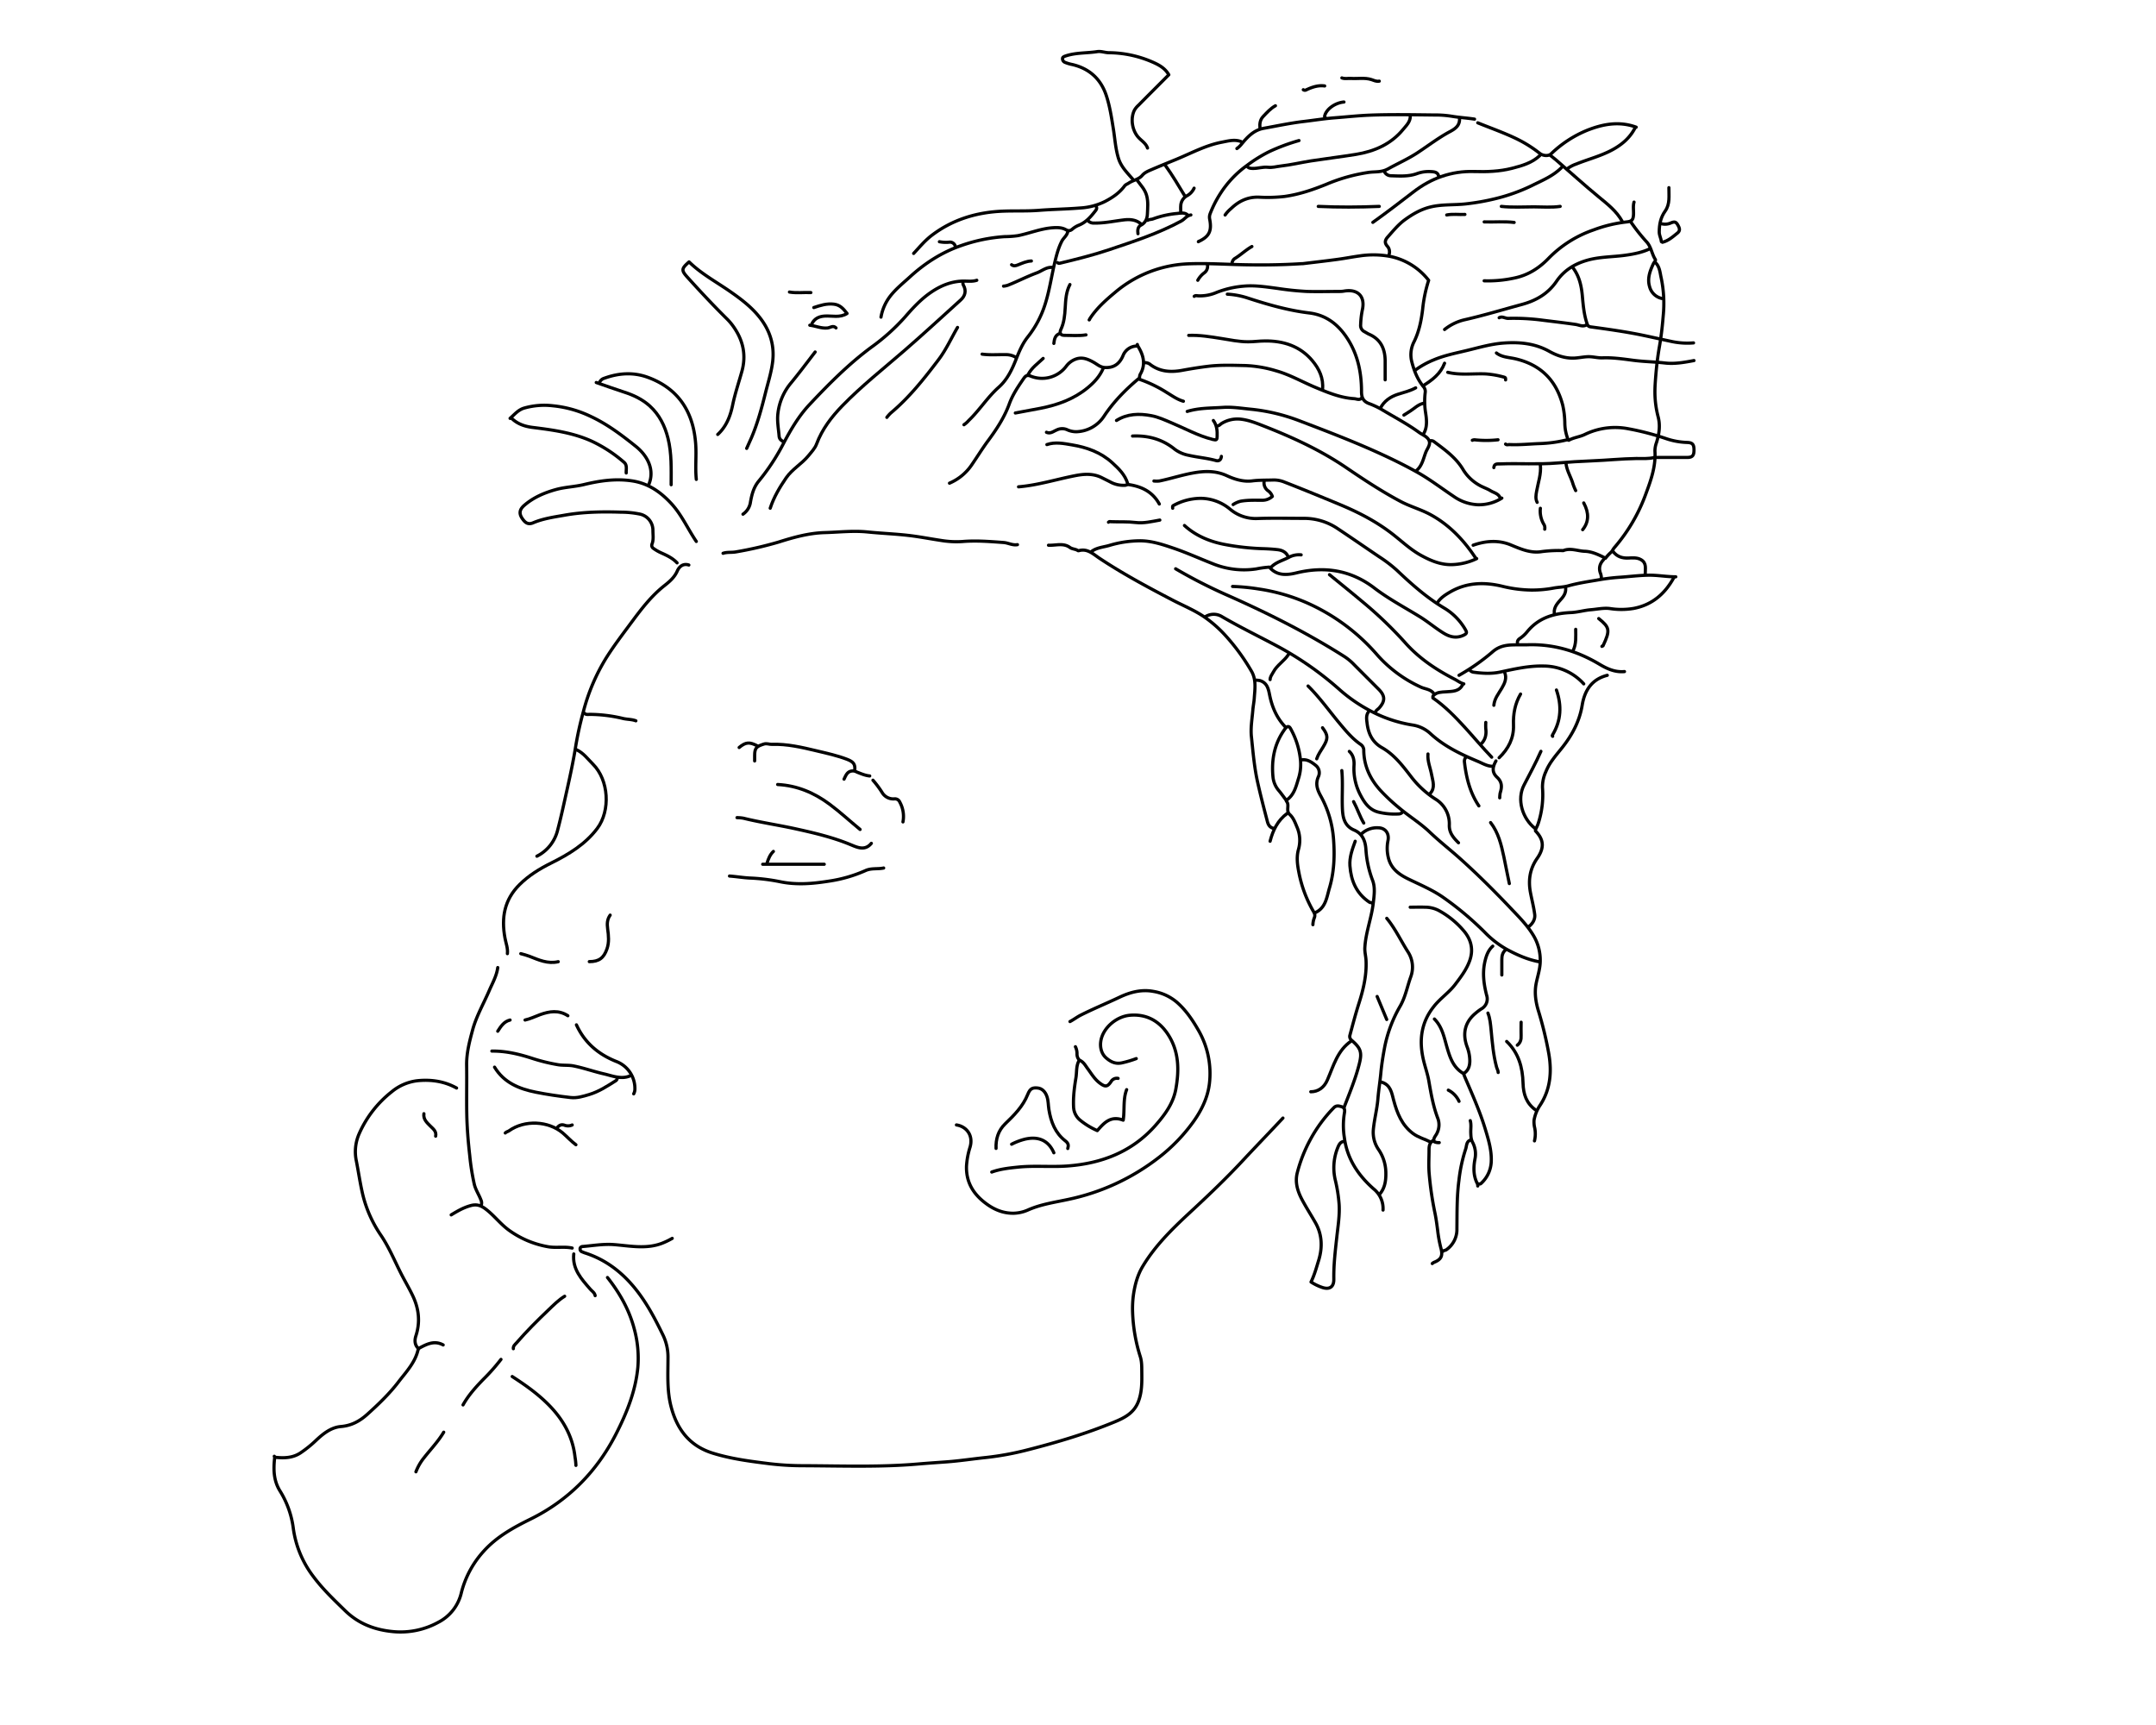 <svg id="Layer_1" data-name="Layer 1" xmlns="http://www.w3.org/2000/svg" viewBox="0 0 1350 1080"><title>old</title><path d="M803.32,700c-8.41,9-17,17.87-25.39,26.88-10.69,11.47-22,22.2-33.51,32.85-10.75,10-21.24,20.35-28.88,33.1-3.27,5.46-4.88,11.45-5.81,17.74a64.09,64.09,0,0,0-.54,11.07A103.48,103.48,0,0,0,714,849.39c1,3.18.91,6.45.94,9.42.07,6.36.23,12.9-2.32,19.13-2.82,6.88-8.65,9.79-14.83,12.35-17.42,7.2-35.45,12.6-53.66,17.27a185.59,185.59,0,0,1-27.09,5c-8,.83-16,2.07-24.13,2.68-5.92.44-11.85.82-17.76,1.33-23.78,2.07-47.6,1.2-71.39,1.09a179.27,179.27,0,0,1-21.45-1.19c-12.09-1.51-24.15-3-35.88-6.63C431.81,905.34,424,895,420.27,880.93c-2.71-10.13-2-20.51-2-30.83A31.65,31.65,0,0,0,415.2,836c-4.78-9.85-9.82-19.52-16.65-28.22-8.58-10.92-19-19.07-32.26-23.33-.68-.22-1.32-.53-2-.78a1.8,1.8,0,0,1-1.06-1.64c-.14-1.18,1.07-1.57,1.39-1.59,6.58-.53,13.06-1.72,19.78-1.21,10,.77,20.2,3,30.17-.84a47.52,47.52,0,0,0,6.35-3.06" fill="none" stroke="#000" stroke-linecap="round" stroke-linejoin="round" stroke-width="2"/><path d="M380.38,799.83C388,809.48,394,820,397.14,832a69.59,69.59,0,0,1,2.25,24.12c-1.42,14.82-6.89,28.4-13.61,41.58-12.1,23.71-29.93,41.74-53.73,53.46-10.76,5.3-21,11-29.08,19.92a60.66,60.66,0,0,0-14.1,26.13,27.79,27.79,0,0,1-14.38,18.46,49.1,49.1,0,0,1-27.82,5.91c-11.54-1-22-4.77-30.61-13.21-6.93-6.76-13.91-13.36-19.73-21.17a63.91,63.91,0,0,1-12.75-30.87,58.39,58.39,0,0,0-8.39-23.08c-3.89-6.41-4-13.15-3.26-20.16a2.18,2.18,0,0,0-.18-1.34" fill="none" stroke="#000" stroke-linecap="round" stroke-linejoin="round" stroke-width="2"/><path d="M598.89,704.31c6.08.91,10.68,6.29,8.55,13.79a49.21,49.21,0,0,0-2.26,12c-.29,10,4.19,17.33,11.82,23.11,5.22,4,11,6.49,17.75,6.38a23.4,23.4,0,0,0,9-2.07c8.16-3.61,16.9-4.78,25.49-6.66a138.79,138.79,0,0,0,56.3-26.12A108.39,108.39,0,0,0,747,702.63c5.25-7.26,9.2-15.26,10.28-24.14A54.17,54.17,0,0,0,750,644.34c-3.56-6.17-7.6-12-13-16.77a30.2,30.2,0,0,0-14.71-6.85c-7.75-1.46-14.83.57-21.39,3.67-8,3.8-16.29,7.17-24.23,11.19-2.34,1.19-4.39,2.81-6.69,4" fill="none" stroke="#000" stroke-linecap="round" stroke-linejoin="round" stroke-width="2"/><path d="M621,733.8c5.31-1.92,10.83-2.5,16.41-3.08,10.17-1.05,20.36,0,30.5-.68,21.65-1.5,40.87-8.77,55.59-25.43,5.84-6.61,11.13-13.74,12.76-22.75,2.17-12,2-23.88-5.06-34.47-5.54-8.34-13.48-12.65-23.73-11.75-8.45.74-17.06,8-18.22,16.43-.47,3.41.23,7.61,3.47,10.36,3,2.56,6.09,4,10.43,2.86a64.54,64.54,0,0,0,8.33-2.52" fill="none" stroke="#000" stroke-linecap="round" stroke-linejoin="round" stroke-width="2"/><path d="M866,757.6a15.78,15.78,0,0,0-5.88-13.24c-9.59-8.45-16.59-18.76-18.32-32a47.59,47.59,0,0,1,0-15.43c.3-1.55.39-3.36-1.65-4-1.72-.53-3.47-1-5,.63a88.79,88.79,0,0,0-14.77,20.1,91.32,91.32,0,0,0-8.05,20.45c-1.73,6.66.5,12.54,3.51,18,2.49,4.56,5.33,9,7.88,13.49,4.19,7.43,4.41,15.46,2,23.4-1.4,4.5-2.61,9.11-4.81,13.64a30.92,30.92,0,0,0,7.27,3.49c4.39,1.38,7-.45,7-5,0-.34,0-.67,0-1-.09-8.66.94-17.22,1.89-25.82.75-6.77,1.87-13.58,1.42-20.43a94.5,94.5,0,0,0-2.31-14.75,33.41,33.41,0,0,1,1.68-21.12c.73-1.7,1.6-3.18,3.69-3.35" fill="none" stroke="#000" stroke-linecap="round" stroke-linejoin="round" stroke-width="2"/><path d="M285.87,681.19c-7.54-4.18-15.72-5.39-24.12-4.61a30.84,30.84,0,0,0-16.44,6.94,68.52,68.52,0,0,0-20.37,26.18,27.93,27.93,0,0,0-1.83,17.08c1.32,6.68,2.28,13.44,3.79,20.09a77.36,77.36,0,0,0,11.63,26.54c4.88,7.19,8.26,15.29,12.15,23.06,2.48,5,5.35,9.71,7.74,14.73,3.88,8.16,4.83,16.46,2,25.16-.92,2.84-.81,5.74,1.63,8" fill="none" stroke="#000" stroke-linecap="round" stroke-linejoin="round" stroke-width="2"/><path d="M436,339c-5.35-7.87-9.16-16.73-15.73-23.81-6.73-7.25-14.39-12.59-24.48-14.11-10.29-1.55-20.21-.11-30.19,2.31-5.71,1.38-11.69,1.51-17.41,3.08-7.24,2-14,4.88-19.74,9.77-3.42,2.91-3.62,5.52-1,9,1.61,2.16,3.39,3.35,6.38,2.08,6.29-2.67,13.05-3.6,19.74-4.78,11.66-2.07,23.43-2.24,35.19-1.88a59.7,59.7,0,0,1,12.07,1.24,10.33,10.33,0,0,1,8,10.06c0,2.91.55,5.86-.59,8.73a2.23,2.23,0,0,0,.95,2.68,26.7,26.7,0,0,0,4.68,2.71c3.63,1.63,7.29,3.3,10.08,6.32" fill="none" stroke="#000" stroke-linecap="round" stroke-linejoin="round" stroke-width="2"/><path d="M637.09,341c-3.06.57-5.77-1.13-8.71-1.34-8.6-.63-17.13-1.34-25.83-.61a58.93,58.93,0,0,1-13.39-.7c-6.7-1-13.35-2.31-20.1-3.1-8.58-1-17.23-1.32-25.79-2.19-9-.92-17.91.14-26.83.39-10,.28-19.64,3-29.14,6a235.86,235.86,0,0,1-26.48,6.08c-2.71.5-5.45,0-8.07.88" fill="none" stroke="#000" stroke-linecap="round" stroke-linejoin="round" stroke-width="2"/><path d="M683.34,345.38c3.25-2.53,7.4-2.79,11.11-3.84a68,68,0,0,1,20.06-2.95c6.95.16,13.34,2.27,19.77,4.44,8.42,2.84,16.52,6.51,24.78,9.77a52,52,0,0,0,27.52,3.4,64.9,64.9,0,0,1,8.26-1.13c4.56,5.47,10.8,5.09,16.84,3.63,17.84-4.33,34.24-1.75,48.93,9.49,9,6.87,19,12.11,28.53,18,5,3.1,9.48,6.9,14.44,10,3.85,2.42,8,3.75,12.76,1.56,2.36-1.07,2.18-1.88,1.26-3.5a37.28,37.28,0,0,0-13.46-13.64c-10.91-6.55-20.29-14.87-29.44-23.55a84.28,84.28,0,0,0-11-8.4c-8.73-5.9-17.39-11.9-26.16-17.73a37.48,37.48,0,0,0-21.1-6.39c-9.61,0-19.22-.25-28.82.08a25,25,0,0,1-17.39-5.83A29.13,29.13,0,0,0,751.71,312a35.9,35.9,0,0,0-17.07,4.55c-.5.27-.4,1.05-.35,1.64" fill="none" stroke="#000" stroke-linecap="round" stroke-linejoin="round" stroke-width="2"/><path d="M897.83,714.37c-.34-2.08,1.32-3.37,2-5a11.57,11.57,0,0,0,.38-9.43c-2.81-7.43-4.17-15.25-5.52-23.08-.82-4.76-2.55-9.36-3.58-14.1-2.6-12-1.09-23,6.93-32.89,4-5,9.36-8.5,13.22-13.62,3.52-4.66,7-9.2,9-14.79,2.41-6.71,1-12.81-3.15-18a54.67,54.67,0,0,0-16.34-13.47,18.43,18.43,0,0,0-8.37-2c-3.12-.12-6.25,0-9.38,0" fill="none" stroke="#000" stroke-linecap="round" stroke-linejoin="round" stroke-width="2"/><path d="M924,349.4c-7.44-11.29-16.61-20.93-28.56-27.35-6-3.2-12.67-5-18.67-8.22-11.75-6.26-22.86-13.6-33.86-21.08-16.47-11.2-34.44-19.35-52.93-26.54-4.41-1.72-8.82-3.36-13.45-3.81A19,19,0,0,0,765.12,265c-1,.58-1.7,1.68-3,1.66" fill="none" stroke="#000" stroke-linecap="round" stroke-linejoin="round" stroke-width="2"/><path d="M867.33,237.8c0-4,0-8,0-12.06-.11-7.44-2.82-13.31-10-16.44-1.05-.46-2-1.13-3-1.66a4.33,4.33,0,0,1-2.35-4.36,55.34,55.34,0,0,1,1.17-9.75c1.69-8.52-3.52-12.68-11.54-11.28a18.17,18.17,0,0,1-3,.23c-6.7,0-13.41.18-20.11,0A182.51,182.51,0,0,1,800,180.58c-7.2-.95-14.47-2.12-21.77-1.38a59.47,59.47,0,0,0-17,4.11,26,26,0,0,1-10.78,1.91c-.88,0-1.86-.4-2.68.31" fill="none" stroke="#000" stroke-linecap="round" stroke-linejoin="round" stroke-width="2"/><path d="M718.53,92.69c-1-3-3.75-4.51-5.71-6.69-4.09-4.53-5.06-12.14-2.41-17.15a12.52,12.52,0,0,1,2.45-2.95c6.27-6.36,12.6-12.65,19-19.09-2.57-4.5-6.87-6.55-11.06-8.33A69.54,69.54,0,0,0,694.4,33c-2.48,0-4.85-1.07-7.37-.68-6.47,1-13.11.56-19.46,2.61-1,.32-2.06.71-2.22,1.44a2.42,2.42,0,0,0,1.56,2.69,24.24,24.24,0,0,0,4.69,1.38c10.56,2.55,17.7,9,21.12,19.37,2.23,6.75,3.27,13.77,4.4,20.77,1,6.16,1.34,12.4,3.2,18.48,1.7,5.57,5.69,9.22,9.17,13.37" fill="none" stroke="#000" stroke-linecap="round" stroke-linejoin="round" stroke-width="2"/><path d="M1060.71,225.74c-6,1.14-12.07,2.22-18.08,1.54-6.59-.75-13.22-.83-19.81-1.68-6.4-.83-12.88-1.8-19.41-1.55-3.14.12-6.2-.88-9.39-.72-2.7.13-5.33.7-8,.85-5.88.32-11.21-1.57-16-4.25-9-5-18.68-5.87-28.55-5.15-7.85.58-15.47,2.84-23.11,4.68-7,1.69-14.12,3.07-20.81,5.93a53.73,53.73,0,0,0-11.39,6.38" fill="none" stroke="#000" stroke-linecap="round" stroke-linejoin="round" stroke-width="2"/><path d="M311.68,605.78c-.7,5.21-3.3,9.7-5.34,14.42-3.5,8.14-8,15.87-10.36,24.47-2,7.33-3.92,14.69-3.79,22.44.17,10.16-.11,20.33.09,30.5.17,8.63.87,17.23,1.85,25.82A144.92,144.92,0,0,0,297,741.51c.83,3.43,2.87,6.39,4.11,9.68a4.4,4.4,0,0,1,.22,3.4" fill="none" stroke="#000" stroke-linecap="round" stroke-linejoin="round" stroke-width="2"/><path d="M602.91,176.47c.16.66-.13,1.3.3,2,2,3.52,1.19,6.76-1.66,9.34-11.68,10.56-23.24,21.24-35.14,31.56-13.21,11.46-27,22.3-39.17,34.88-6.66,6.88-12.47,14.49-15.92,23.69-1,2.77-3.25,5.09-5.19,7.47-4.14,5.06-10.06,8.27-13.81,13.68-4.13,6-7.78,12.17-10.05,19.1" fill="none" stroke="#000" stroke-linecap="round" stroke-linejoin="round" stroke-width="2"/><path d="M940.39,311.87A26.86,26.86,0,0,1,925.31,316a28.43,28.43,0,0,1-15-5.17c-7.7-5.14-15.07-10.82-23.18-15.33-6.76-3.77-13.69-7.22-20.73-10.49-17.33-8.06-35.17-14.86-53-21.65a117.31,117.31,0,0,0-30.46-7.18c-5.7-.55-11.43-1.5-17.09-1.12-7.5.5-15.14.27-22.46,2.54" fill="none" stroke="#000" stroke-linecap="round" stroke-linejoin="round" stroke-width="2"/><path d="M317.71,597.07c.38-3.35-.91-6.52-1.5-9.69-2.39-12.81-.46-24.07,9.16-33.59,5.81-5.75,12.51-9.84,19.77-13.46,10.9-5.42,21.35-11.69,28.86-21.69,8.34-11.11,7.25-30.26-2.7-40.18-3.25-3.24-6-7.09-10.36-9.08" fill="none" stroke="#000" stroke-linecap="round" stroke-linejoin="round" stroke-width="2"/><path d="M736.13,356.11a316.65,316.65,0,0,0,32.7,16.69c25.19,11.17,49.74,23.5,73,38.27a34.59,34.59,0,0,1,6,5c5.11,5.17,10.27,10.29,15.4,15.43,4.15,4.15,4.22,7.4.35,11.74-.79.89-2,1.45-2.36,2.67" fill="none" stroke="#000" stroke-linecap="round" stroke-linejoin="round" stroke-width="2"/><path d="M924.64,349.74a38.1,38.1,0,0,1-16.09,3.77c-6.92,0-12.92-2.6-18.75-5.8S879.12,340.13,874,336c-10.61-8.67-22.56-14.93-35.17-20.17-11.48-4.77-23-9.52-34.54-14a17.59,17.59,0,0,0-7-1.31c-4.36.15-8.7,0-13.09.55-5.59.72-11-.94-16.06-3.27-6-2.74-12-3-18.46-2.1-8.12,1.15-15.82,3.82-23.78,5.45a17,17,0,0,1-3.35,0" fill="none" stroke="#000" stroke-linecap="round" stroke-linejoin="round" stroke-width="2"/><path d="M449.42,272c5.44-5,7.9-11.5,9.34-18.44,1.48-7.16,3.84-14.07,5.79-21.09,2.87-10.36.67-19.6-5.42-28.16a35.66,35.66,0,0,0-4-4.71c-8.43-8.34-16.54-17-24.48-25.79-4.15-4.59-4.1-5.52.81-9.84,7.62,7.45,17,12.47,25.7,18.52,6.62,4.61,13,9.39,18.13,15.74,6.75,8.31,9.77,17.74,8.52,28.18-.8,6.68-2.92,13.21-4.56,19.79-2.36,9.44-4.89,18.83-8.71,27.82-1,2.25-2,4.47-3,6.71" fill="none" stroke="#000" stroke-linecap="round" stroke-linejoin="round" stroke-width="2"/><path d="M897.5,433.86c-2-2.4-5.15-2.46-7.73-3.63a81.37,81.37,0,0,1-27.88-20.75A124.9,124.9,0,0,0,818,377.28a118.43,118.43,0,0,0-29.79-8.51,130.56,130.56,0,0,0-16.43-1.6" fill="none" stroke="#000" stroke-linecap="round" stroke-linejoin="round" stroke-width="2"/><path d="M977.93,104.75c-5.2,5.33-12,8.11-18.47,11.32A113.31,113.31,0,0,1,936,124.47a142.6,142.6,0,0,1-18.07,3.17c-7.37.83-14.85.18-22.13,1.92-6,1.43-11.18,4.43-16.1,8-4.15,3-7.35,7-10.71,10.75-1.6,1.81-2.29,3.54-.38,5.74a5.32,5.32,0,0,1,1.05,5.66" fill="none" stroke="#000" stroke-linecap="round" stroke-linejoin="round" stroke-width="2"/><path d="M431.32,353.76c-3.67-1.2-6.06,1.08-7.24,3.75-1.74,3.94-4.71,6.5-7.86,9-8.23,6.43-14.53,14.65-20.64,22.9-5.43,7.33-11,14.59-15.9,22.35a122.56,122.56,0,0,0-14.42,33.86A213.39,213.39,0,0,0,360.52,467c-1.46,9.1-3.38,18.14-5.39,27.13-1.91,8.51-3.71,17.06-5.94,25.49a24.83,24.83,0,0,1-13,16.43" fill="none" stroke="#000" stroke-linecap="round" stroke-linejoin="round" stroke-width="2"/><path d="M611.62,175.47c-2.74.93-5.63.49-8.38.52-7.38.09-13.85,2.74-19.7,6.62-6.48,4.29-11.78,10-16.9,15.92a128.6,128.6,0,0,1-21,18.83c-14.25,10.55-26.71,23.08-38.78,35.95-6.69,7.13-11.67,15.62-16.27,24.33a133.06,133.06,0,0,1-15.39,23.45c-3.27,3.9-4.42,8.41-5.27,13.13a11,11,0,0,1-4.71,7.7" fill="none" stroke="#000" stroke-linecap="round" stroke-linejoin="round" stroke-width="2"/><path d="M777.18,88.67c-4.07-1.58-8.08-.41-12.06.35C755,90.95,746,95.86,736.63,99.73c-5.14,2.12-10.3,4.19-15.41,6.39-2.16.93-4.45,1.83-6,3.68-2.25,2.65-5.79,3-8.5,4.87-.83.57-1.89.85-2.6,1.8-3.23,4.37-7.6,7.29-12.37,9.75a40.07,40.07,0,0,1-15.43,4c-8.59.71-17.22.8-25.8,1.47-7.4.58-14.76.23-22.13.5-16.47.59-31.64,5.07-44.89,15.11-4.3,3.26-7.75,7.44-11.41,11.37" fill="none" stroke="#000" stroke-linecap="round" stroke-linejoin="round" stroke-width="2"/><path d="M887.11,294.44c3.37-2.93,4.13-7.23,5.6-11.1.89-2.34,3-4.79,2.26-7.11-.86-2.81-4.18-3.87-6.52-5.58-7.57-5.5-15.89-9.78-23.87-14.62a54.27,54.27,0,0,0-7.63-3.47c-3.38-1.37-4.44-3.75-4.43-7.39,0-12.53-2.56-24.38-9.95-34.87-5.64-8-13-13.19-22.82-14.37-13.12-1.59-25.72-5.19-38.25-9.27a48.94,48.94,0,0,0-13-2.48" fill="none" stroke="#000" stroke-linecap="round" stroke-linejoin="round" stroke-width="2"/><path d="M963.52,602.1c-7.26-1.38-14-4.42-20.34-7.89A60.36,60.36,0,0,1,930,584a194.21,194.21,0,0,0-26.79-22.48c-6.6-4.52-14-7.6-21.11-11.07-6-2.92-11.2-6.5-12.83-13.71a24.28,24.28,0,0,1-.18-10.39c.93-4.48-1.55-8-6.1-8.08A14.07,14.07,0,0,0,852.59,522" fill="none" stroke="#000" stroke-linecap="round" stroke-linejoin="round" stroke-width="2"/><path d="M716.52,227.08a5.24,5.24,0,0,1,4,1.34c6,4.37,12.68,4.73,19.78,3.43,5.43-1,10.89-1.88,16.39-2.54,7.73-.92,15.44-.58,23.14-.44A76.77,76.77,0,0,1,799,232.15c8.58,2.4,16.32,6.9,24.49,10.31,7.86,3.28,15.74,6.59,24.45,7.15,1.66.11,3.24,1.16,4.7-.42" fill="none" stroke="#000" stroke-linecap="round" stroke-linejoin="round" stroke-width="2"/><path d="M883.08,72.58c.08,3.59-2.42,5.92-4.41,8.34C871,90.29,860.57,94.8,848.9,96.68c-9.36,1.51-18.77,2.63-28.14,4.08-6.28,1-12.48,2.49-18.79,3.19-2.65.3-5.32,1.11-8,.79-3.19-.38-6.23.77-9.39.71-1.43,0-2.77-.06-3.69-1.36" fill="none" stroke="#000" stroke-linecap="round" stroke-linejoin="round" stroke-width="2"/><path d="M868.34,574.95c5.35,6.48,8.86,14.12,13.36,21.14a17.55,17.55,0,0,1,1.59,15.68c-2.15,6.05-3.3,12.48-6.56,18.15a83.08,83.08,0,0,0-9.73,25.8c-1,5.33-1.87,10.68-2.37,16.08s-1.4,10.75-1.83,16.1c-.53,6.57-2.28,12.9-2.88,19.42A19,19,0,0,0,863.39,720a26.13,26.13,0,0,1,4.37,14.47c.08,4.42-.51,9.3-3.78,13.07" fill="none" stroke="#000" stroke-linecap="round" stroke-linejoin="round" stroke-width="2"/><path d="M406.19,303.49c4-9.38-.82-18.24-8.1-24.06-8.89-7.11-18-14-28.44-18.82a70.48,70.48,0,0,0-23.44-6.55,46,46,0,0,0-18.12,1.47c-3.71,1.13-6,4.07-8.7,6.4" fill="none" stroke="#000" stroke-linecap="round" stroke-linejoin="round" stroke-width="2"/><path d="M823.09,571.6c7.05-2.91,7.6-9.69,9.39-15.75,2.92-9.88,3.29-20,2.55-30.15a65.73,65.73,0,0,0-7.92-27.15c-2.2-4-3.7-7.77-1.49-12.48a5.88,5.88,0,0,0-1.87-6.95c-2.54-2-5.16-3.89-8.7-3.37" fill="none" stroke="#000" stroke-linecap="round" stroke-linejoin="round" stroke-width="2"/><path d="M436,300.14c-.78-7.36.14-14.77-.39-22.12-1.27-17.82-8.92-34.15-30.13-41.84-9-3.26-18.16-2.62-27.11.64a4.7,4.7,0,0,0-3,2.65" fill="none" stroke="#000" stroke-linecap="round" stroke-linejoin="round" stroke-width="2"/><path d="M1006.41,422.8c-9.75,2.48-14.2,9.48-15.72,18.77-1.65,10-6.28,18.63-12.47,26.44-3.81,4.81-8,9.4-10.28,15.14a22.77,22.77,0,0,0-2.09,10,57.84,57.84,0,0,1-2.69,22.45c-.46,1.37-1.16,2.66-1.66,3.78,0,.47-.1.79,0,.9,5.28,5.49,5.56,10.6,1,17.14s-5.67,13.6-4.18,21.44c.87,4.59,2.09,9.13,2.66,13.73.37,3-1.32,5.76-3.89,7.69" fill="none" stroke="#000" stroke-linecap="round" stroke-linejoin="round" stroke-width="2"/><path d="M913.92,74.26c.13,4.29-2.5,6.26-6,8.13-7.19,3.84-13.67,8.86-20.48,13.33-5.84,3.82-12.23,6.63-18.28,10-4.08,2.27-8,1.68-11.91,2.18a108.36,108.36,0,0,0-26.82,7.51c-8.4,3.4-17,6.33-26.09,7.59a95.28,95.28,0,0,1-16.1.44c-7-.22-12.56,2.49-17.42,7.16a20.27,20.27,0,0,0-3.7,4" fill="none" stroke="#000" stroke-linecap="round" stroke-linejoin="round" stroke-width="2"/><path d="M891.13,272c2.94-4.53,2.12-9.74,1.4-14.37a45.31,45.31,0,0,1-.14-11.75,4.47,4.47,0,0,0-1-3.68c-3.87-4.75-6-10.15-7.48-16.08a17.71,17.71,0,0,1,1.62-12.37c3.11-6.45,4.44-13.18,5.28-20.17a87.31,87.31,0,0,1,3.75-18.07,40.9,40.9,0,0,0-24.25-15,57.57,57.57,0,0,0-19.1-.26c-4.59.63-9.13,1.53-13.72,2.14-7.25,1-14.52,1.8-21.78,2.69-.22,0-.45,0-.67,0-13.39.86-26.82.95-40.21.57-9.83-.28-19.67-.84-29.49-.51a75.38,75.38,0,0,0-46.9,17.73c-6,5-11.81,10.13-16.08,16.75-.07.11,0,.43-.36.66" fill="none" stroke="#000" stroke-linecap="round" stroke-linejoin="round" stroke-width="2"/><path d="M277.49,842.05c-5.2-2.85-9.83-.76-14.4,1.7a2.61,2.61,0,0,0-1.31,1.33c-1.84,8-7.44,13.83-12.18,20-5.76,7.56-12.64,14.14-19.71,20.49-4.67,4.19-9.78,7-16.4,7.56-6.08.51-11,4.36-15.44,8.52a73.15,73.15,0,0,1-10,8.06c-4.87,3.16-10.25,3.27-15.75,2.68" fill="none" stroke="#000" stroke-linecap="round" stroke-linejoin="round" stroke-width="2"/><path d="M553.31,543.45c-3.76.82-7.7-.09-11.42,1.63a87.53,87.53,0,0,1-23.12,6.63c-10.09,1.59-20.22,2.45-30.51.28a120,120,0,0,0-18.73-2.26c-4.24-.21-8.48-.94-12.74-1.25" fill="none" stroke="#000" stroke-linecap="round" stroke-linejoin="round" stroke-width="2"/><path d="M828.12,243.83c.71-7-2.11-12.94-6.42-18.05-7.72-9.17-18.2-12.46-29.77-12.31-3.43,0-6.92.55-10.39.52-5.77,0-11.43-1.21-17.08-2.11-6.69-1.06-13.33-2.15-20.13-1.9" fill="none" stroke="#000" stroke-linecap="round" stroke-linejoin="round" stroke-width="2"/><path d="M656.53,341.36c4.49.25,9.23-1.62,13.38,1.38,1.56,1.13,3.52.93,5.06,2a.93.93,0,0,0,.66,0c5.36-1.44,8.88,2.16,12.72,4.72,14.61,9.73,30.07,18,45.6,26.11,6.68,3.5,13.79,6.37,20,10.58a77.62,77.62,0,0,1,12.88,11.19,129.69,129.69,0,0,1,16.74,22.81c3.18,5.39,2.18,11.38,1.79,17.07-.16,2.35-.7,5-.89,7.41-.45,5.55-1.49,11.13-.87,16.74,1,9.42,1.75,18.85,3.83,28.19,1.85,8.32,4,16.54,6.15,24.78.61,2.34,1.7,3.84,4.07,4.34" fill="none" stroke="#000" stroke-linecap="round" stroke-linejoin="round" stroke-width="2"/><path d="M819.07,429.5c7.3,7.23,13.22,15.6,19.78,23.46,4,4.75,7.91,9.52,13.08,13.06a4.47,4.47,0,0,1,2,4c.17,9.43,3.9,17.5,10.06,24.42A118,118,0,0,0,876.32,506c6.14,5.18,13,9.34,18.89,14.94,6.29,6,13.21,11.35,19.68,17.19,10.8,9.74,21.1,20,31.1,30.56,4.89,5.16,10,10.23,13.79,16.36a30.12,30.12,0,0,1,4.65,16.91c-.1,4.94-1.69,9.29-2.58,13.91-1.11,5.79-.22,11.6,1.44,17a228.89,228.89,0,0,1,6.45,26.54c2,11.27,1.2,22.47-5.31,32.43a24.44,24.44,0,0,0-3.87,9.45,16,16,0,0,0,.44,5,18.76,18.76,0,0,1-.17,8" fill="none" stroke="#000" stroke-linecap="round" stroke-linejoin="round" stroke-width="2"/><path d="M857.28,445.25c-2.14,2.28-1.56,5.15-1.25,7.7.78,6.36,3.3,11.75,9.27,15.13,7.66,4.34,12.89,11.22,18.13,18a59.68,59.68,0,0,0,15.34,14.19,18.08,18.08,0,0,1,8.73,16.32c-.13,4.89,2.66,8,5.75,11.06" fill="none" stroke="#000" stroke-linecap="round" stroke-linejoin="round" stroke-width="2"/><path d="M1023.17,126.54c-.74,2.54-.2,5.14-.32,7.71-.17,3.62-1.2,4.41-4.7,4.74a86.52,86.52,0,0,0-20.45,5,72,72,0,0,0-28.1,17.81c-6.06,6.25-13,10.58-21.52,12.3a77.55,77.55,0,0,1-18.76,1.71" fill="none" stroke="#000" stroke-linecap="round" stroke-linejoin="round" stroke-width="2"/><path d="M840.19,482.45c.75,8,0,16.09.38,24.13.26,5.48,1.38,10.58,7.31,13.11,5.33,2.28,7.1,6.87,7.42,12.36a65.64,65.64,0,0,0,4.18,19.16c1.65,4.42,1,9.18.42,14.06-1.1,9.55-4.78,18.53-5.29,28.12-.14,2.7.63,5.33.75,8,.43,9.29-1.69,18.1-4.46,26.81-2.11,6.64-3.88,13.38-5.69,20.11a3,3,0,0,0,1.07,2.95c5.66,4.89,6.68,7.39,4.94,14.47-2.35,9.57-6.2,18.64-9.69,27.82" fill="none" stroke="#000" stroke-linecap="round" stroke-linejoin="round" stroke-width="2"/><path d="M545.6,528c-3.9,4.73-8.5,2.7-12.71.94-11.25-4.7-23-7.45-34.87-10.06-10.81-2.37-21.78-3.95-32.53-6.61a25.71,25.71,0,0,0-4-.36" fill="none" stroke="#000" stroke-linecap="round" stroke-linejoin="round" stroke-width="2"/><path d="M832.48,359.79c6.81,5.59,13.69,11.1,20.43,16.77A251.78,251.78,0,0,1,879.8,402.3c8.6,9.73,19.28,16.89,30.78,22.81,2,1,3.78,2.49,6,3.05" fill="none" stroke="#000" stroke-linecap="round" stroke-linejoin="round" stroke-width="2"/><path d="M1036.58,164.41c2.73,2.67,2.85,6.38,3.62,9.73a77.31,77.31,0,0,1,1.25,23.43c-.51,6.38-1.22,12.78-2.34,19.15-1.06,6-1.82,12.22-2.32,18.39-.3,3.69-.59,7.37-.54,11.07a61,61,0,0,0,2,14.75c1.44,5.45.66,10.79-1,16.09a15.55,15.55,0,0,0-1,5.35c.62,9.35-2.4,18-5.54,26.44a107.44,107.44,0,0,1-19.7,33.86c-1,1.09-1.42,2.48-2.61,3.43a28.18,28.18,0,0,0-3.09,3.38c-4.39-2.24-8.54-4.18-13-4.33s-8.88-2.24-13.41-.44a2,2,0,0,1-.67,0,81,81,0,0,0-12.74.63c-7,1.18-13.14-1.56-19.49-4.18-7.67-3.16-15.73-2.59-23.57.19" fill="none" stroke="#000" stroke-linecap="round" stroke-linejoin="round" stroke-width="2"/><path d="M934.7,592.38c-3,2.69-4.18,6.35-5,10.06-1.51,7-.58,13.89,1.2,20.79a7.1,7.1,0,0,1-3.25,8.37,31.25,31.25,0,0,0-3.65,2.72c-6.54,5.38-8.5,12.53-5.37,21.05a25.33,25.33,0,0,1,1.71,8.72c0,3.39-.91,6.1-3.75,8" fill="none" stroke="#000" stroke-linecap="round" stroke-linejoin="round" stroke-width="2"/><path d="M1033.23,155.69c-4.88,2.32-10.06,3.36-15.4,4.1-8,1.13-16.23.89-24.16,3.2s-14.41,6.37-19.06,13.16c-5.34,7.78-12.75,12.06-21.78,14.5-11.85,3.2-23.61,6.79-35.58,9.51a31.4,31.4,0,0,0-12.71,6.13" fill="none" stroke="#000" stroke-linecap="round" stroke-linejoin="round" stroke-width="2"/><path d="M668.6,719.06c.56-2,.5-3.21-1.58-4.82-6.31-4.88-9-11.87-10.25-19.63-.43-2.68-.31-5.44-1.21-8.07-1-3-3.06-5.07-5.73-5.35-3.32-.35-4.8.27-6.3,4-3,7.52-8.5,13-14.13,18.42-4.33,4.2-5.95,9.47-5.71,15.4" fill="none" stroke="#000" stroke-linecap="round" stroke-linejoin="round" stroke-width="2"/><path d="M373.34,239.48c5.81,2,11.58,4.12,17.44,6s11.42,4.49,16.1,8.72c6,5.47,9.42,12.39,11.37,20.13,2.42,9.6,2,19.39,2,29.16" fill="none" stroke="#000" stroke-linecap="round" stroke-linejoin="round" stroke-width="2"/><path d="M745.68,134.58c-2.57.31-3.85,2.65-6,3.8-14.4,7.82-29.89,12.8-45.31,18-10,3.35-20.25,5.9-30.5,8.36-.5.12-1.21.32-1.67-.31" fill="none" stroke="#000" stroke-linecap="round" stroke-linejoin="round" stroke-width="2"/><path d="M1049.31,361.13c-5.83,0-11.58-1.13-17.43-1s-11.62.86-17.43,1.27a123,123,0,0,0-12.72,1.5c-6.62,1.16-13.3,2.07-19.8,3.91-2.81.79-5.81.8-8.71,1.3a73.87,73.87,0,0,1-14.39,1.32,80.44,80.44,0,0,1-17.44-2.2c-11.7-2.95-23.13-2.71-33.83,3.67-2.7,1.61-5.37,3.34-7.22,6" fill="none" stroke="#000" stroke-linecap="round" stroke-linejoin="round" stroke-width="2"/><path d="M309.67,668.12c5.87,9.73,15.39,13.6,25.82,15.69,7.2,1.44,14.49,2.49,21.78,3.34,4,.46,7.88-.74,11.73-1.9,6.15-1.86,11.41-5.35,16.76-8.73.68-.43.48-1.24,1-1.69" fill="none" stroke="#000" stroke-linecap="round" stroke-linejoin="round" stroke-width="2"/><path d="M394.79,673.48c-5.76,2.57-11.31.07-16.72-1.16-6.29-1.44-12.42-3.64-18.79-4.93-3.24-.66-6.48-.25-9.76-.77a114.36,114.36,0,0,1-16.74-4.15c-8-2.58-16.25-4.51-24.79-4.4" fill="none" stroke="#000" stroke-linecap="round" stroke-linejoin="round" stroke-width="2"/><path d="M320.39,261.93c3.64,3.53,8.21,5.06,13.07,5.67,12.72,1.59,25.37,3.29,37.22,8.7a87,87,0,0,1,20.07,13.14c2.08,1.76,1.24,4.38,1.36,6.68" fill="none" stroke="#000" stroke-linecap="round" stroke-linejoin="round" stroke-width="2"/><path d="M1048,361.8c-5.58,10.06-13.53,16.94-25.13,19.13a45.91,45.91,0,0,1-14.76.08c-4-.53-8,.43-12,.74s-8.25,1.59-12.42,1.77c-10.8.47-20.41,3.29-27.51,12.11a20.23,20.23,0,0,1-4.37,4c-1.22.83-1.82,1.66-1.63,3.08" fill="none" stroke="#000" stroke-linecap="round" stroke-linejoin="round" stroke-width="2"/><path d="M712.16,215.68c.15.82-.48.94-1,1a9.41,9.41,0,0,0-8,6.06c-2.19,5.14-5.82,7.7-11.44,7.36-2.8-.17-4.77-2.06-7.05-3.33-3.32-1.83-6.74-3.34-10.72-2.06a13.07,13.07,0,0,0-6.39,4.69,18.9,18.9,0,0,1-22.39,6c-2.48-1-3.45.53-4.33,1.8-3.41,4.95-6.75,9.9-8.86,15.68-3,8.29-7.85,15.71-13.06,22.77-3.73,5-7,10.36-10.56,15.53a32,32,0,0,1-13.83,11.33" fill="none" stroke="#000" stroke-linecap="round" stroke-linejoin="round" stroke-width="2"/><path d="M921,713.7c-2.93.83-2.56,3.71-3.27,5.73a97.48,97.48,0,0,0-4.22,19.73c-1.32,10.05-1.14,20.11-1.25,30.18a15.41,15.41,0,0,1-6.64,13.13c-.69.49-1.53.31-2.06.94" fill="none" stroke="#000" stroke-linecap="round" stroke-linejoin="round" stroke-width="2"/><path d="M937,221c3.45,2.69,7.78,2.7,11.75,3.61,15.85,3.64,25.66,13.38,29.73,28.92a54.46,54.46,0,0,1,1.35,11.71,28.52,28.52,0,0,0,2.08,10.05" fill="none" stroke="#000" stroke-linecap="round" stroke-linejoin="round" stroke-width="2"/><path d="M759.75,263.27c2.22,3,2.52,6.46,2.37,10.06-.09,2-.31,2.42-2.74,1.81-9.23-2.29-17.45-6.93-26.1-10.53-4.05-1.69-8-3.54-12.4-4.36-7.6-1.43-15-1.26-21.78,3" fill="none" stroke="#000" stroke-linecap="round" stroke-linejoin="round" stroke-width="2"/><path d="M898.17,638c5,5,6.13,11.76,8,18.12s3.89,12.11,9.78,15.75c.66.41.78,1.23,1.09,2,4.63,10.84,9.5,21.6,12.93,32.89,2.08,6.85,4.21,13.75,3.76,21.1a19.47,19.47,0,0,1-6.37,13.08c-.64.63-1.36.16-2,.32" fill="none" stroke="#000" stroke-linecap="round" stroke-linejoin="round" stroke-width="2"/><path d="M686.36,129.22c.71,1.21.12,2.06-.64,3-2.79,3.58-5.71,6.93-10.07,8.72a14.39,14.39,0,0,0-4,2.36c-1.5,1.32-2.57,1.44-4.46.4-2.36-1.3-5.24-1.3-8-1.11-7.52.53-14.5,3.47-21.8,4.95a61.09,61.09,0,0,1-8.37.61,102,102,0,0,0-27.11,5.59c-12.11,4.17-22.74,11-32.21,19.67-4.15,3.78-8.55,7.3-12.06,11.74a29.8,29.8,0,0,0-6,13.4" fill="none" stroke="#000" stroke-linecap="round" stroke-linejoin="round" stroke-width="2"/><path d="M901.18,715.37a6.27,6.27,0,0,1-4.12-1.14c-1.88,1.4-2.26,3.36-2.25,5.5,0,5-.34,10.08.08,15.07a205.15,205.15,0,0,0,3.58,24.48c.74,3.54,1.22,7.13,1.69,10.72a81.06,81.06,0,0,0,2.06,11.38c1.34,4.82.31,7.16-4.4,9a5.13,5.13,0,0,0-1,.71" fill="none" stroke="#000" stroke-linecap="round" stroke-linejoin="round" stroke-width="2"/><path d="M725.91,315.55c-4.15-7.54-10.88-10.93-19.09-12.14-1-.15-1.56.39-2.36.42a17.15,17.15,0,0,1-9.07-2c-1.76-.93-3.57-1.79-5.35-2.7-5.37-2.76-11.07-2.45-16.74-1.34-11.85,2.31-23.43,6-35.53,7" fill="none" stroke="#000" stroke-linecap="round" stroke-linejoin="round" stroke-width="2"/><path d="M741.66,329c6.89,6.28,15.18,9.79,24.14,11.67a152.4,152.4,0,0,0,25.79,2.87c2.77.1,5.6.28,8.38.6,2.94.34,5.51,1.59,6.71,4.63" fill="none" stroke="#000" stroke-linecap="round" stroke-linejoin="round" stroke-width="2"/><path d="M535.21,482.12c.35-3.5-.68-5.12-4.7-6.68-6.19-2.39-12.68-3.8-19.11-5.33-9.24-2.2-18.51-4.42-28.14-4.08-1.67.06-3.1-.8-5.08-.15-4.55,1.48-5.64,2.35-5.65,7.19q0,1.68,0,3.35" fill="none" stroke="#000" stroke-linecap="round" stroke-linejoin="round" stroke-width="2"/><path d="M964.19,97.38c-4.9,4.65-11.17,6.38-17.44,8-7.79,2-15.78,2.25-23.79,2-14.18-.38-26.71,4.16-37.87,12.74-8.41,6.47-16.82,12.94-25.47,19.1" fill="none" stroke="#000" stroke-linecap="round" stroke-linejoin="round" stroke-width="2"/><path d="M805.67,500.88c4.6-3.15,5.82-8.28,7.28-13.1a28.66,28.66,0,0,0,1.4-11.36A50.21,50.21,0,0,0,808,456c-1-1.72-2.2-1.26-3.34.29-6.65,9-8.62,19.29-7.57,30.17a15.38,15.38,0,0,0,3.56,8.4c1.54,1.82,2.93,3.77,4.36,5.69.29.39.39.93.69,1.33,1.83,2.4-.72,5.71,1.94,8.12,2.39,2.17,3.45,5.4,4.7,8.33A20.76,20.76,0,0,1,813,532c-1.34,5-.55,9.89.41,14.75a77.72,77.72,0,0,0,9.35,24.48,3.77,3.77,0,0,1,.25,3.3,13.17,13.17,0,0,0-.92,4.4" fill="none" stroke="#000" stroke-linecap="round" stroke-linejoin="round" stroke-width="2"/><path d="M741,251.21c-3.83-1.07-7-3.41-10.35-5.42a80.87,80.87,0,0,0-17.9-8.56c-8.06,6.8-15.47,14.32-21.43,23.31A21.47,21.47,0,0,1,674,270.3a13.56,13.56,0,0,1-6-1.35,7.75,7.75,0,0,0-6.4.28c-2,.83-3.88,2.53-6.34,1.41" fill="none" stroke="#000" stroke-linecap="round" stroke-linejoin="round" stroke-width="2"/><path d="M320.73,861.83c8.93,5.76,17.56,11.91,24.79,19.78,7.94,8.66,13.17,18.62,14.51,30.48a41.61,41.61,0,0,1,.59,5.37" fill="none" stroke="#000" stroke-linecap="round" stroke-linejoin="round" stroke-width="2"/><path d="M690.72,230.76c-2.13,4.91-5.64,8.72-9.72,12.06-8.61,7.06-18.68,10.68-29.48,12.8q-7.87,1.55-15.76,2.95" fill="none" stroke="#000" stroke-linecap="round" stroke-linejoin="round" stroke-width="2"/><path d="M282.52,760.62c3.91-2.38,7.79-4.64,12.36-5.85,3.54-.94,6.13-.05,8.75,1.84C309,760.51,313,766,318.38,770a59.11,59.11,0,0,0,24.45,10.5c5.17,1,10.35-.2,15.44.89" fill="none" stroke="#000" stroke-linecap="round" stroke-linejoin="round" stroke-width="2"/><path d="M599.56,205c-3.91,6.7-7.11,13.87-11.79,20.06-9.08,12-18.43,23.84-30.09,33.58a23.16,23.16,0,0,0-2.36,2.66" fill="none" stroke="#000" stroke-linecap="round" stroke-linejoin="round" stroke-width="2"/><path d="M510.41,220.38c-5,6.48-9.91,13.08-15.12,19.4a36,36,0,0,0-8.16,18.78c-.66,5,.32,9.63.71,14.44.18,2.21,1.54,2.72,2.8,3.68" fill="none" stroke="#000" stroke-linecap="round" stroke-linejoin="round" stroke-width="2"/><path d="M878.06,508.59a3,3,0,0,1-2,1,42.75,42.75,0,0,1-12.39-1c-5.69-1.22-8.86-5.24-11.52-10.27a35.32,35.32,0,0,1-4.32-19.17c.19-3.14-.42-6.33-2.94-8.71" fill="none" stroke="#000" stroke-linecap="round" stroke-linejoin="round" stroke-width="2"/><path d="M755.06,385.93a9.77,9.77,0,0,1,10,.09c11.84,6.92,24.19,12.85,36.25,19.34a203.83,203.83,0,0,1,37.9,26.78,97.56,97.56,0,0,0,18.44,12.69,84.82,84.82,0,0,0,27.1,9.14,21,21,0,0,1,11,5.41c8.63,7.93,19,12.87,29.58,17.29,3,1.25,5.9,3.1,9.35,3.1" fill="none" stroke="#000" stroke-linecap="round" stroke-linejoin="round" stroke-width="2"/><path d="M668.6,145c-.44,2.5-2.64,3.89-3.73,6-2.3,4.47-3.47,9.3-4.6,14.11-2,8.6-3.26,17.37-6,25.81A63.39,63.39,0,0,1,643.52,211c-3.17,4-5.2,8.67-7.06,13.38-2.64,6.7-5.6,13.19-11.11,18.07-7,6.23-12,14.32-18.75,20.79a15.78,15.78,0,0,1-3,2.68" fill="none" stroke="#000" stroke-linecap="round" stroke-linejoin="round" stroke-width="2"/><path d="M1036.58,286.4c6.59,0,13.18,0,19.77,0,3.36,0,4.36-1.12,4.36-4.68s-1-4.61-4.36-4.71a45.29,45.29,0,0,1-13.05-2.38,169,169,0,0,0-23.83-6.21A43.55,43.55,0,0,0,992.36,272c-3.25,1.58-6.92,1.87-10.07,3.65" fill="none" stroke="#000" stroke-linecap="round" stroke-linejoin="round" stroke-width="2"/><path d="M1035.91,286.4c-3.75,1-7.59.62-11.39.67-9.18.14-18.31,1.09-27.48,1.45-7.37.29-14.77.74-22.11,1.37-11.86,1-23.7.1-35.54.55-1.67.06-3.8-.38-4,2.32" fill="none" stroke="#000" stroke-linecap="round" stroke-linejoin="round" stroke-width="2"/><path d="M993.34,203.45c-2.27,1.31-4.57,0-6.68-.31-6.81-1-13.63-1.77-20.45-2.63a136.69,136.69,0,0,0-21.79-1.18c-1.95.07-3.73-1.51-5.7-.4" fill="none" stroke="#000" stroke-linecap="round" stroke-linejoin="round" stroke-width="2"/><path d="M706.13,302.82c-1.63-5.55-5.56-9.34-9.69-13.11-7.19-6.55-16-9.64-25.2-11.18-5.09-.85-10.47-2-15.72-.18" fill="none" stroke="#000" stroke-linecap="round" stroke-linejoin="round" stroke-width="2"/><path d="M764.78,285.73c-.18,2.06-1.46,3.15-3.34,2.63-5.62-1.56-11.45-2-17.11-3.3a21.2,21.2,0,0,1-8.68-3.73C727.89,275,719,272.57,709.15,273" fill="none" stroke="#000" stroke-linecap="round" stroke-linejoin="round" stroke-width="2"/><path d="M1024.51,79.62c-10.57-3.87-20.8-2-30.82,2a71.6,71.6,0,0,0-22.47,14.71c-1.69,1.61-5.16,1.21-7.06-.29a79.8,79.8,0,0,0-15.34-9.52c-7.68-3.64-15.67-6.43-23.5-9.62" fill="none" stroke="#000" stroke-linecap="round" stroke-linejoin="round" stroke-width="2"/><path d="M923.3,74.59c-4.79-.75-9.64-1-14.44-1.83A64,64,0,0,0,898.16,72c-13.4-.14-26.82-.42-40.21.09-7.37.28-14.77,1.1-22.14,1.66-6.64.5-13.17,1.58-19.74,2.34-8.32,1-16.55,2.76-24.81,4.25-6.26,1.12-10.26,5.5-14,10.08A14.48,14.48,0,0,1,774.5,93" fill="none" stroke="#000" stroke-linecap="round" stroke-linejoin="round" stroke-width="2"/><path d="M538.56,519.32c-6.38-5.24-12.44-10.85-19.08-15.79-9.71-7.22-20.37-11.72-32.54-12.36" fill="none" stroke="#000" stroke-linecap="round" stroke-linejoin="round" stroke-width="2"/><path d="M813.38,88a123.73,123.73,0,0,0-18.78,7,88.88,88.88,0,0,0-13.83,8.6,64.64,64.64,0,0,0-16.63,17.58,70.21,70.21,0,0,0-6.44,12.7,6.19,6.19,0,0,0-.24,3.36c1.38,7.19-.19,10.68-6.43,13.73-.14.07-.44,0-.66.36" fill="none" stroke="#000" stroke-linecap="round" stroke-linejoin="round" stroke-width="2"/><path d="M991.67,428.16A33.84,33.84,0,0,0,966.87,417c-9.44-.27-18.42,1.81-27.49,3.76-5.54,1.19-11.16.86-16.75.08a3.51,3.51,0,0,1-2.34-1.38" fill="none" stroke="#000" stroke-linecap="round" stroke-linejoin="round" stroke-width="2"/><path d="M964.86,470.39c-3.18,7.24-7,14.17-10.6,21.18-4.63,8.89-1.06,20.88,6.92,27.08" fill="none" stroke="#000" stroke-linecap="round" stroke-linejoin="round" stroke-width="2"/><path d="M675.63,664.1c-1.83,3.24-1.34,6.95-1.88,10.41-1,6.07-1.83,12.19-1.53,18.42a11.25,11.25,0,0,0,4.09,8.37,46.58,46.58,0,0,0,10.77,6.56c4.05-4.62,8.27-9.61,16.22-6.53,1-6.52-.19-13.08,2.16-19.12" fill="none" stroke="#000" stroke-linecap="round" stroke-linejoin="round" stroke-width="2"/><path d="M939.39,311.87c-1-2.88-3.92-3.3-6.07-4.64s-4.76-2.12-7-3.44a27.69,27.69,0,0,1-10.11-9.66c-4.47-7.6-11.55-12.6-18.44-17.73a2.81,2.81,0,0,0-2.31-.39" fill="none" stroke="#000" stroke-linecap="round" stroke-linejoin="round" stroke-width="2"/><path d="M985,167.76c3.87,5.16,5.2,11.09,5.79,17.42.53,5.75,1,11.55,2.85,17.13.47,1.43.85,2.14,2.42,2.35,11.21,1.52,22.43,3.09,33.5,5.43,5.82,1.23,11.65,2.55,17.48,3.78a47.25,47.25,0,0,0,13.38.81" fill="none" stroke="#000" stroke-linecap="round" stroke-linejoin="round" stroke-width="2"/><path d="M865,677.5c5.77,1.63,6.44,6.78,7.67,11.4,2.15,8.05,5.11,15.56,12.09,20.77,3.35,2.5,7.42,3.49,11.06,5.36" fill="none" stroke="#000" stroke-linecap="round" stroke-linejoin="round" stroke-width="2"/><path d="M961.51,694.93c-5.72-4.14-7.66-9.78-7.84-16.75-.25-9.8-2.75-19-10.26-26.14" fill="none" stroke="#000" stroke-linecap="round" stroke-linejoin="round" stroke-width="2"/><path d="M1023.84,80c-3.08,6-7.8,10.19-13.69,13.49-7.36,4.12-15.49,6.1-23.2,9.22a20.65,20.65,0,0,0-5.33,2.76" fill="none" stroke="#000" stroke-linecap="round" stroke-linejoin="round" stroke-width="2"/><path d="M848.57,526.69c-1.8,5-3.69,10-3.3,15.41.69,9.38,4.08,17.43,12.32,22.84.58.38,1.35-.1,1.71.63" fill="none" stroke="#000" stroke-linecap="round" stroke-linejoin="round" stroke-width="2"/><path d="M952.12,434.53c-3.51,6-4.68,12.49-4.43,19.44.29,8.13-3.18,14.86-9,20.44" fill="none" stroke="#000" stroke-linecap="round" stroke-linejoin="round" stroke-width="2"/><path d="M360.94,641.64c5.08,11.07,13.54,18.34,24.77,22.86a18.11,18.11,0,0,1,11.81,18,6.8,6.8,0,0,1-.72,2.34" fill="none" stroke="#000" stroke-linecap="round" stroke-linejoin="round" stroke-width="2"/><path d="M981.28,275.34a81.36,81.36,0,0,1-17.43,2.39c-6.26.23-12.5.91-18.77.61-.78,0-1.65.4-2.35-.32" fill="none" stroke="#000" stroke-linecap="round" stroke-linejoin="round" stroke-width="2"/><path d="M933.35,515c4.91,6.32,6.69,13.9,8.31,21.46,1.19,5.57,2.19,11.18,3.42,16.74" fill="none" stroke="#000" stroke-linecap="round" stroke-linejoin="round" stroke-width="2"/><path d="M863.65,129.22c-12.74.53-25.47.58-38.21,0" fill="none" stroke="#000" stroke-linecap="round" stroke-linejoin="round" stroke-width="2"/><path d="M906.54,233.11c7.86,1.91,15.86.66,23.8,1a57.11,57.11,0,0,1,11.41,2c1.31.33.88,1,1,1.74" fill="none" stroke="#000" stroke-linecap="round" stroke-linejoin="round" stroke-width="2"/><path d="M931.68,634.27c1.38,3.44,1.63,7.11,2,10.73.74,7.77,1.37,15.55,3.41,23.11.3,1.12,1,2.13,1,3.36" fill="none" stroke="#000" stroke-linecap="round" stroke-linejoin="round" stroke-width="2"/><path d="M970.89,97.38c1.21,1,2.51,1.94,3.71,3C983.42,108,992,115.82,1001,123.22c5.51,4.53,11.22,8.94,14.77,15.38" fill="none" stroke="#000" stroke-linecap="round" stroke-linejoin="round" stroke-width="2"/><path d="M846.22,651.7c-8.78,5.84-11.19,15.61-15.07,24.47-2,4.68-5.74,7.38-10.4,7.37" fill="none" stroke="#000" stroke-linecap="round" stroke-linejoin="round" stroke-width="2"/><path d="M976.92,129.22c-5.46.78-11,.3-16.42.29-6.81,0-13.64.47-20.44-.29" fill="none" stroke="#000" stroke-linecap="round" stroke-linejoin="round" stroke-width="2"/><path d="M477.57,541.1h38.54" fill="none" stroke="#000" stroke-linecap="round" stroke-linejoin="round" stroke-width="2"/><path d="M900.85,110.45c-.47-2.7-2.7-2.87-4.69-3a21.55,21.55,0,0,0-8.75,1.19c-5.36,2-11.1,1.58-16.72,1.39a4.58,4.58,0,0,1-3.69-2.29" fill="none" stroke="#000" stroke-linecap="round" stroke-linejoin="round" stroke-width="2"/><path d="M353.57,811.56c-3.9,2.38-7.08,5.66-10.34,8.76-6.86,6.54-13.58,13.24-19.79,20.42-.9,1-2.21,2-2,3.66" fill="none" stroke="#000" stroke-linecap="round" stroke-linejoin="round" stroke-width="2"/><path d="M382.06,572.94c-1.92,2.68-2,5.38-1.56,8.75.56,4,1,8.28-.43,12.37-2,5.77-5,8-11.07,8" fill="none" stroke="#000" stroke-linecap="round" stroke-linejoin="round" stroke-width="2"/><path d="M913.58,422.8a130.68,130.68,0,0,0,20.92-14.62c5.64-5,11.65-4.36,18-4.48,1.23,0,2.46,0,3.69,0,16.32-.61,31.31,3.84,45.22,12.11,4.92,2.93,9.89,5.21,15.78,4.65" fill="none" stroke="#000" stroke-linecap="round" stroke-linejoin="round" stroke-width="2"/><path d="M805,455.31c-5.49-5.63-8.48-12.57-10-20.12-.8-4-1.55-7.65-6.08-9.09a21.44,21.44,0,0,0-2.7-.28" fill="none" stroke="#000" stroke-linecap="round" stroke-linejoin="round" stroke-width="2"/><path d="M714.51,140.28c-3.2-2.88-7.23-3.05-11-2.58-6.14.76-12.2,2.09-18.45,1.95a4.69,4.69,0,0,1-3.69-1.38" fill="none" stroke="#000" stroke-linecap="round" stroke-linejoin="round" stroke-width="2"/><path d="M726.24,325.61c-5,.89-10.06,2.14-15.06,1.53-5.17-.63-10.3-.3-15.43-.51-.55,0-1.22-.31-1.67.32" fill="none" stroke="#000" stroke-linecap="round" stroke-linejoin="round" stroke-width="2"/><path d="M366,446.59c1,1,2.2.67,3.35.67a90.79,90.79,0,0,1,20.8,2.58c2.61.61,5.43.47,8,1.45" fill="none" stroke="#000" stroke-linecap="round" stroke-linejoin="round" stroke-width="2"/><path d="M360.61,716.71c-3-2.21-5.46-5-8.32-7.44-8.9-7.47-23.76-8.29-33.57-1.28-.73.52-1.73.61-2.34,1.35" fill="none" stroke="#000" stroke-linecap="round" stroke-linejoin="round" stroke-width="2"/><path d="M546.61,488.48a61,61,0,0,1,5.73,7.69,8.2,8.2,0,0,0,7.68,4,3.24,3.24,0,0,1,3.38,2,18.49,18.49,0,0,1,2,12.41" fill="none" stroke="#000" stroke-linecap="round" stroke-linejoin="round" stroke-width="2"/><path d="M915.93,428.49c-2.12,4.55-6.46,4.33-10.39,4.63-2.91.22-5.81.05-8.05,2.4-.31.33-.35.64-.28,1.45,7.38,5.06,13.81,11.64,20,18.4,5.66,6.19,11,12.64,16.83,18.7" fill="none" stroke="#000" stroke-linecap="round" stroke-linejoin="round" stroke-width="2"/><path d="M917.94,474.07a3.77,3.77,0,0,0-1,2.68c1.12,9.9,3.4,19.4,9.07,27.81" fill="none" stroke="#000" stroke-linecap="round" stroke-linejoin="round" stroke-width="2"/><path d="M658.88,167.42c-3.73-.31-6.48,2.25-9.69,3.43-6.14,2.27-12,5.33-18.09,7.73a11.33,11.33,0,0,1-2.72.57" fill="none" stroke="#000" stroke-linecap="round" stroke-linejoin="round" stroke-width="2"/><path d="M669.94,178.15c-2.39,4.51-2.67,9.51-2.94,14.42s-.69,9.37-2.74,13.75c-1,2.08-.16,3.64,2,3.62,4.58,0,9.18.45,13.74-.28" fill="none" stroke="#000" stroke-linecap="round" stroke-linejoin="round" stroke-width="2"/><path d="M313.69,851.1a123,123,0,0,1-11,12.43c-4.78,4.92-9.36,10-12.76,16.06" fill="none" stroke="#000" stroke-linecap="round" stroke-linejoin="round" stroke-width="2"/><path d="M974.58,432c3.34,9.67,3,19-2.37,28-.27.45-.44.68,0,1" fill="none" stroke="#000" stroke-linecap="round" stroke-linejoin="round" stroke-width="2"/><path d="M700.1,675.16a4.14,4.14,0,0,0-4.38,2c-2.29,3.35-3.63,3.51-7,1s-5.3-5.91-7.66-9.1c-1.39-1.87-2.4-3.91-4.68-5.09-1.43-.75-2.05-2.57-2-4.27a9.54,9.54,0,0,0-1-4.36" fill="none" stroke="#000" stroke-linecap="round" stroke-linejoin="round" stroke-width="2"/><path d="M659.88,721.74c-3.54-8.19-10.3-10.47-18.44-8.43a38.94,38.94,0,0,0-8,3.07" fill="none" stroke="#000" stroke-linecap="round" stroke-linejoin="round" stroke-width="2"/><path d="M920.62,701.63c.74,2.54.21,5.14.32,7.71.09,2.11.12,4.05,1.26,6.09a15.56,15.56,0,0,1,1.34,10.32c-1,5.52-1,10.75,1.76,15.78.14.26,0,.66,0,1" fill="none" stroke="#000" stroke-linecap="round" stroke-linejoin="round" stroke-width="2"/><path d="M355.58,635.94c-5.68-3.7-11.53-2.82-17.43-.67-3.12,1.14-6.11,2.64-9.38,3.35" fill="none" stroke="#000" stroke-linecap="round" stroke-linejoin="round" stroke-width="2"/><path d="M359.27,785.08c-1,9.47,4.82,15.73,10.39,22.12,1.1,1.27,2.71,2.15,3,4" fill="none" stroke="#000" stroke-linecap="round" stroke-linejoin="round" stroke-width="2"/><path d="M1021.16,138.94a115.44,115.44,0,0,0,10.08,12.71c2.72,3.15,3.07,7.4,5.26,10.8.45.71-.8,1.75-1.22,2.65-2.13,4.56-3.92,9.24-2.37,14.39a10.15,10.15,0,0,0,7.69,7.38" fill="none" stroke="#000" stroke-linecap="round" stroke-linejoin="round" stroke-width="2"/><path d="M277.83,896.68c-3.48,5.87-8.23,10.76-12.39,16.09a32.32,32.32,0,0,0-5,8.71" fill="none" stroke="#000" stroke-linecap="round" stroke-linejoin="round" stroke-width="2"/><path d="M712,112.8c2.21,3.09,4.95,5.74,6,9.7s.61,7.64.46,11.41c-.11,2.83-1.07,5.59-4.19,7.14-1.88.93-2,3.22-1.72,5.27" fill="none" stroke="#000" stroke-linecap="round" stroke-linejoin="round" stroke-width="2"/><path d="M894.14,472.06c-.41,4.57,1.52,8.72,2.3,13.08.71,3.94,2.46,8.08-1,11.72" fill="none" stroke="#000" stroke-linecap="round" stroke-linejoin="round" stroke-width="2"/><path d="M791.59,301.14a6.1,6.1,0,0,0,2.32,6.06,7,7,0,0,1,2.77,3.6,9.27,9.27,0,0,1-6.43,2.41c-4.48,0-9-.19-13.42.6a14.88,14.88,0,0,0-4.68,2.08" fill="none" stroke="#000" stroke-linecap="round" stroke-linejoin="round" stroke-width="2"/><path d="M349.55,602.1c-6.53,1.55-12.29-1.12-18.08-3.39-1.77-.69-3.58-1.12-5.38-1.64" fill="none" stroke="#000" stroke-linecap="round" stroke-linejoin="round" stroke-width="2"/><path d="M964.52,291.09c.59,5.67-1.39,11-2.35,16.42-.42,2.37-.86,4.74.34,7" fill="none" stroke="#000" stroke-linecap="round" stroke-linejoin="round" stroke-width="2"/><path d="M1010.1,345.38c2.38,3.08,5.59,4.16,9.38,4,2.72-.09,5.52-.42,8,1,3.85,2.17,2.6,5.9,2.69,9.2" fill="none" stroke="#000" stroke-linecap="round" stroke-linejoin="round" stroke-width="2"/><path d="M1040.93,151.67c3.74-.89,6.5-3.42,9.37-5.72,2.1-1.68,1.29-3.38.1-5.39s-2.38-1.68-4.12-1a8.77,8.77,0,0,1-6.35.38" fill="none" stroke="#000" stroke-linecap="round" stroke-linejoin="round" stroke-width="2"/><path d="M509.57,192.56c4.08-1.36,8.06-2.67,12.58-2.13,4,.48,6,3,8.24,5.83-4.5,2.88-9.35,1.33-14,1.62-3.56.23-6.32,1.52-8,4.74-.09.17,0,.44,0,.66" fill="none" stroke="#000" stroke-linecap="round" stroke-linejoin="round" stroke-width="2"/><path d="M886.44,242.83c-3.48,1.92-7.33,2.81-11.06,4-4.79,1.54-8.64,4.2-11.06,8.73" fill="none" stroke="#000" stroke-linecap="round" stroke-linejoin="round" stroke-width="2"/><path d="M1045,117.49c-.06,5,.82,10.27-2.38,14.72-2.85,4-3.66,8.38-3.67,13.09,0,2.13,1.15,4,1.35,6" fill="none" stroke="#000" stroke-linecap="round" stroke-linejoin="round" stroke-width="2"/><path d="M636.09,223.73a11.92,11.92,0,0,0-6.37-1.69c-4.92-.1-9.84.37-14.75-.32" fill="none" stroke="#000" stroke-linecap="round" stroke-linejoin="round" stroke-width="2"/><path d="M863.65,50.8c-1.82.38-3.38-.48-5-1-4.18-1.3-8.49-.42-12.73-.7-1.9-.13-3.84.42-5.7-.32" fill="none" stroke="#000" stroke-linecap="round" stroke-linejoin="round" stroke-width="2"/><path d="M744,134.92c-2-2.13-4.69-1.51-7-1.26a59.07,59.07,0,0,0-15,3.38c-1.15.44-2.37.24-3.39.9" fill="none" stroke="#000" stroke-linecap="round" stroke-linejoin="round" stroke-width="2"/><path d="M729.59,103.41c4.52,6.23,8.39,12.88,12.4,19.44" fill="none" stroke="#000" stroke-linecap="round" stroke-linejoin="round" stroke-width="2"/><path d="M936.71,476.42c-2.34,4.14-2.49,7.27.76,10.29s3,6.28,1.86,9.8a21.3,21.3,0,0,0-.27,3" fill="none" stroke="#000" stroke-linecap="round" stroke-linejoin="round" stroke-width="2"/><path d="M948.1,139.27c-6.24-.75-12.51-.13-18.77-.34" fill="none" stroke="#000" stroke-linecap="round" stroke-linejoin="round" stroke-width="2"/><path d="M942.07,420.79c1.65,3.72.15,6.92-1.68,10.05-2,3.42-4.64,6.54-5,10.73" fill="none" stroke="#000" stroke-linecap="round" stroke-linejoin="round" stroke-width="2"/><path d="M1001.05,387.27c6.9,5.56,7.29,7.31,2.68,17.09q-.34-.17-.67.34" fill="none" stroke="#000" stroke-linecap="round" stroke-linejoin="round" stroke-width="2"/><path d="M991.67,314.88c3.44,6.35,3.21,12-.67,16.76" fill="none" stroke="#000" stroke-linecap="round" stroke-linejoin="round" stroke-width="2"/><path d="M980.61,290.42c.58,4.54,3.15,8.41,4.38,12.73a37.81,37.81,0,0,0,1.65,4" fill="none" stroke="#000" stroke-linecap="round" stroke-linejoin="round" stroke-width="2"/><path d="M938,275.34a67.11,67.11,0,0,1-14.75,0,4.23,4.23,0,0,0-1.34.31" fill="none" stroke="#000" stroke-linecap="round" stroke-linejoin="round" stroke-width="2"/><path d="M904.53,227.41c-2.47,6.59-7.73,10.53-13.41,14.08" fill="none" stroke="#000" stroke-linecap="round" stroke-linejoin="round" stroke-width="2"/><path d="M806.84,409.73c-2.7,4.11-7.21,6.64-9.55,11.06-.8,1.51-2,2.85-2,4.69" fill="none" stroke="#000" stroke-linecap="round" stroke-linejoin="round" stroke-width="2"/><path d="M942.74,594.72c-1.89,1.58-2.38,3.69-2.36,6,0,3.24,0,6.48,0,9.72" fill="none" stroke="#000" stroke-linecap="round" stroke-linejoin="round" stroke-width="2"/><path d="M507.06,203.62c3.71.43,7.19,2.12,11.06,1.73,1.76-.18,3.57-1.89,5.36-.05" fill="none" stroke="#000" stroke-linecap="round" stroke-linejoin="round" stroke-width="2"/><path d="M841.53,63.87c-5.53.47-11.12,4.5-12.06,8.72a.83.83,0,0,0,.33,1" fill="none" stroke="#000" stroke-linecap="round" stroke-linejoin="round" stroke-width="2"/><path d="M798.63,66.21c-3.06,1.67-5.33,4.26-7.69,6.72-1.9,2-2.28,4.53-2,7.19" fill="none" stroke="#000" stroke-linecap="round" stroke-linejoin="round" stroke-width="2"/><path d="M862.31,623.88l6,14.41" fill="none" stroke="#000" stroke-linecap="round" stroke-linejoin="round" stroke-width="2"/><path d="M952.46,640c0,2.79-.11,5.59,0,8.38.13,2.44-.42,4.48-2.38,6" fill="none" stroke="#000" stroke-linecap="round" stroke-linejoin="round" stroke-width="2"/><path d="M265.43,697.27c-.47,3.52,1.86,5.56,4,7.71,1.77,1.77,4,3.31,3.36,6.36" fill="none" stroke="#000" stroke-linecap="round" stroke-linejoin="round" stroke-width="2"/><path d="M783.88,154.35c-3.72,2.09-6.81,5.08-10.42,7.33a4,4,0,0,0-2,3.06" fill="none" stroke="#000" stroke-linecap="round" stroke-linejoin="round" stroke-width="2"/><path d="M980.27,367.5c.47,2.76-.51,5-2.3,7.07-2.29,2.7-5.14,5.23-4.74,9.35" fill="none" stroke="#000" stroke-linecap="round" stroke-linejoin="round" stroke-width="2"/><path d="M986.64,394c0,4.54.47,9.14-1.68,13.41" fill="none" stroke="#000" stroke-linecap="round" stroke-linejoin="round" stroke-width="2"/><path d="M507.73,183.18c-4.47-.22-9,.45-13.41-.34" fill="none" stroke="#000" stroke-linecap="round" stroke-linejoin="round" stroke-width="2"/><path d="M829.46,53.81c-4.07-.56-7.78.7-11.38,2.37a1.7,1.7,0,0,1-2,0" fill="none" stroke="#000" stroke-linecap="round" stroke-linejoin="round" stroke-width="2"/><path d="M847.56,501.89c2.37,4.35,3.82,9.14,6.37,13.41" fill="none" stroke="#000" stroke-linecap="round" stroke-linejoin="round" stroke-width="2"/><path d="M964.52,318.24a16.41,16.41,0,0,0,2,9.75,4.28,4.28,0,0,1,.72,3.32" fill="none" stroke="#000" stroke-linecap="round" stroke-linejoin="round" stroke-width="2"/><path d="M828.12,455.64c3.68,4.87,3.48,6.91.35,12.07-1.45,2.39-3.12,4.68-4,7.37" fill="none" stroke="#000" stroke-linecap="round" stroke-linejoin="round" stroke-width="2"/><path d="M645.81,163.4c-3,.1-5.67,1.36-8.35,2.42-1.5.6-2.71.93-4.05-.07" fill="none" stroke="#000" stroke-linecap="round" stroke-linejoin="round" stroke-width="2"/><path d="M891.13,252.55c-3.33.79-5.62,3.3-8.38,5-1.23.77-2.46,1.56-3.69,2.34" fill="none" stroke="#000" stroke-linecap="round" stroke-linejoin="round" stroke-width="2"/><path d="M917.27,134.25c-3.8.19-7.61-.4-11.39.34" fill="none" stroke="#000" stroke-linecap="round" stroke-linejoin="round" stroke-width="2"/><path d="M474.22,467c-4.9-2.62-7.32-2.41-11.39,1" fill="none" stroke="#000" stroke-linecap="round" stroke-linejoin="round" stroke-width="2"/><path d="M814.72,347.39a13.3,13.3,0,0,0-7.62,1.5c-3.87,2.07-8.41,3.07-11.48,6.55" fill="none" stroke="#000" stroke-linecap="round" stroke-linejoin="round" stroke-width="2"/><path d="M712.5,216.69c3.52,5.69,5.12,11.5,1.38,17.79a7.25,7.25,0,0,0-.38,2.66" fill="none" stroke="#000" stroke-linecap="round" stroke-linejoin="round" stroke-width="2"/><path d="M653.18,224.4c-3.32,3.17-7.19,5.83-9.38,10.05" fill="none" stroke="#000" stroke-linecap="round" stroke-linejoin="round" stroke-width="2"/><path d="M747.69,117.82a10.21,10.21,0,0,1-4.62,4.83,7.51,7.51,0,0,0-3.73,6.23c-.12,1.44,0,2.9,0,4.35" fill="none" stroke="#000" stroke-linecap="round" stroke-linejoin="round" stroke-width="2"/><path d="M1004.4,349.4a1.23,1.23,0,0,1-.32,1c-2.48,2.64-3.22,5.6-1.73,9.05a10.76,10.76,0,0,1,.38,3" fill="none" stroke="#000" stroke-linecap="round" stroke-linejoin="round" stroke-width="2"/><path d="M806,509.26c-5.95,4.35-8.94,10.52-10.72,17.43" fill="none" stroke="#000" stroke-linecap="round" stroke-linejoin="round" stroke-width="2"/><path d="M756.07,165.75a5.11,5.11,0,0,1-2,5.07,14.48,14.48,0,0,0-4.06,4.65" fill="none" stroke="#000" stroke-linecap="round" stroke-linejoin="round" stroke-width="2"/><path d="M319.38,638.63c-3.86.93-5.78,4-7.71,7" fill="none" stroke="#000" stroke-linecap="round" stroke-linejoin="round" stroke-width="2"/><path d="M528.51,487.81c1.21-2.46,2.05-5.13,5.7-5.15a5.37,5.37,0,0,1,2.37.74c2.6,1,5.18,2.16,8,2.41" fill="none" stroke="#000" stroke-linecap="round" stroke-linejoin="round" stroke-width="2"/><path d="M906.88,682.53a14.63,14.63,0,0,1,6.7,7" fill="none" stroke="#000" stroke-linecap="round" stroke-linejoin="round" stroke-width="2"/><path d="M484.27,533.06c-2.13,2-3.15,4.66-4,7.37" fill="none" stroke="#000" stroke-linecap="round" stroke-linejoin="round" stroke-width="2"/><path d="M930.34,452.29a32.23,32.23,0,0,0,0,4c.47,3.68-.28,6.93-3,9.55" fill="none" stroke="#000" stroke-linecap="round" stroke-linejoin="round" stroke-width="2"/><path d="M348.88,706c1.28-1.44,2.53-2.25,4.74-1.46a6.21,6.21,0,0,0,4.65-.21" fill="none" stroke="#000" stroke-linecap="round" stroke-linejoin="round" stroke-width="2"/><path d="M598.22,154.35a3.47,3.47,0,0,0-4-2.71,21.18,21.18,0,0,1-6-.3" fill="none" stroke="#000" stroke-linecap="round" stroke-linejoin="round" stroke-width="2"/><path d="M663.57,208.81c-2.94,1.05-3.4,3.57-3.69,6.2" fill="none" stroke="#000" stroke-linecap="round" stroke-linejoin="round" stroke-width="2"/></svg>
